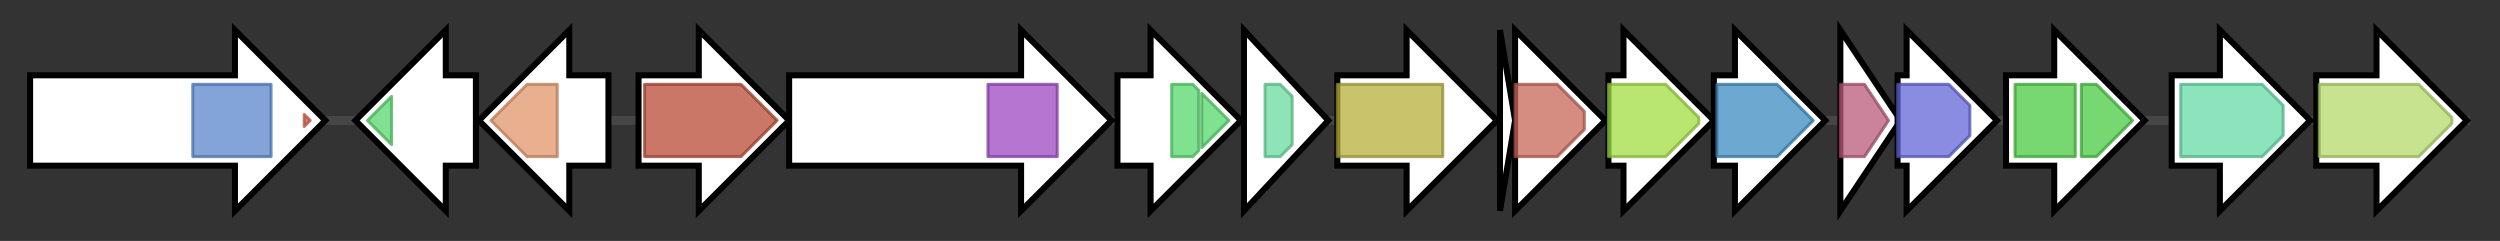 <svg version="1.1" baseProfile="full" xmlns="http://www.w3.org/2000/svg" width="830.0" height="80">
	<rect width="100%" height="100%" fill="#333333" stroke="none"/>
	<g>
		<line x1="10" y1="40.0" x2="820.0" y2="40.0" style="stroke:rgb(70,70,70); stroke-width:3 "/>
		<g>
			<title> (Sare_2326)
ATP-dependent transcriptional regulator, MalT-like, LuxR family</title>
			<polygon class=" (Sare_2326)
ATP-dependent transcriptional regulator, MalT-like, LuxR family" points="10,25 78,25 78,10 108,40 78,70 78,55 10,55" fill="rgb(255,255,255)" fill-opacity="1.0" stroke="rgb(0,0,0)" stroke-width="2"  />
			<g>
				<title>TPR_MalT (PF17874)
"MalT-like TPR region"</title>
				<rect class="PF17874" x="64" y="28" stroke-linejoin="round" width="26" height="24" fill="rgb(90,134,202)" stroke="rgb(72,107,161)" stroke-width="1" opacity="0.75" />
			</g>
			<g>
				<title>GerE (PF00196)
"Bacterial regulatory proteins, luxR family"</title>
				<polygon class="PF00196" points="101,38 103,40 101,42" stroke-linejoin="round" width="5" height="24" fill="rgb(219,94,82)" stroke="rgb(175,75,65)" stroke-width="1" opacity="0.75" />
			</g>
		</g>
		<g>
			<title> (Sare_2327)
Cytochrome P450-like protein</title>
			<polygon class=" (Sare_2327)
Cytochrome P450-like protein" points="158,25 148,25 148,10 118,40 148,70 148,55 158,55" fill="rgb(255,255,255)" fill-opacity="1.0" stroke="rgb(0,0,0)" stroke-width="2"  />
			<g>
				<title>p450 (PF00067)
"Cytochrome P450"</title>
				<polygon class="PF00067" points="122,40 130,32 130,48" stroke-linejoin="round" width="11" height="24" fill="rgb(85,216,107)" stroke="rgb(68,172,85)" stroke-width="1" opacity="0.75" />
			</g>
		</g>
		<g>
			<title> (Sare_2328)
glycosyltransferase, MGT family</title>
			<polygon class=" (Sare_2328)
glycosyltransferase, MGT family" points="202,25 189,25 189,10 159,40 189,70 189,55 202,55" fill="rgb(255,255,255)" fill-opacity="1.0" stroke="rgb(0,0,0)" stroke-width="2"  />
			<g>
				<title>UDPGT (PF00201)
"UDP-glucoronosyl and UDP-glucosyl transferase"</title>
				<polygon class="PF00201" points="163,40 175,28 185,28 185,52 175,52" stroke-linejoin="round" width="25" height="24" fill="rgb(225,150,107)" stroke="rgb(180,120,85)" stroke-width="1" opacity="0.75" />
			</g>
		</g>
		<g>
			<title> (Sare_2329)
amine oxidase</title>
			<polygon class=" (Sare_2329)
amine oxidase" points="212,25 232,25 232,10 262,40 232,70 232,55 212,55" fill="rgb(255,255,255)" fill-opacity="1.0" stroke="rgb(0,0,0)" stroke-width="2"  />
			<g>
				<title>Amino_oxidase (PF01593)
"Flavin containing amine oxidoreductase"</title>
				<polygon class="PF01593" points="214,28 246,28 258,40 246,52 214,52" stroke-linejoin="round" width="45" height="24" fill="rgb(184,74,52)" stroke="rgb(147,59,41)" stroke-width="1" opacity="0.75" />
			</g>
		</g>
		<g>
			<title> (Sare_2330)
VioB - polyketide synthase</title>
			<polygon class=" (Sare_2330)
VioB - polyketide synthase" points="262,25 339,25 339,10 369,40 339,70 339,55 262,55" fill="rgb(255,255,255)" fill-opacity="1.0" stroke="rgb(0,0,0)" stroke-width="2"  />
			<g>
				<title>Ferritin-like (PF12902)
"Ferritin-like"</title>
				<rect class="PF12902" x="328" y="28" stroke-linejoin="round" width="23" height="24" fill="rgb(159,71,195)" stroke="rgb(127,56,156)" stroke-width="1" opacity="0.75" />
			</g>
		</g>
		<g>
			<title> (Sare_2331)
cytochrome P450</title>
			<polygon class=" (Sare_2331)
cytochrome P450" points="371,25 382,25 382,10 412,40 382,70 382,55 371,55" fill="rgb(255,255,255)" fill-opacity="1.0" stroke="rgb(0,0,0)" stroke-width="2"  />
			<g>
				<title>p450 (PF00067)
"Cytochrome P450"</title>
				<polygon class="PF00067" points="389,28 396,28 398,30 398,50 396,52 389,52" stroke-linejoin="round" width="9" height="24" fill="rgb(85,216,107)" stroke="rgb(68,172,85)" stroke-width="1" opacity="0.75" />
			</g>
			<g>
				<title>p450 (PF00067)
"Cytochrome P450"</title>
				<polygon class="PF00067" points="399,31 408,40 408,40 399,49" stroke-linejoin="round" width="9" height="24" fill="rgb(85,216,107)" stroke="rgb(68,172,85)" stroke-width="1" opacity="0.75" />
			</g>
		</g>
		<g>
			<title> (Sare_2332)
Methyltransferase type 11</title>
			<polygon class=" (Sare_2332)
Methyltransferase type 11" points="413,10 441,40 413,70" fill="rgb(255,255,255)" fill-opacity="1.0" stroke="rgb(0,0,0)" stroke-width="2"  />
			<g>
				<title>Methyltransf_11 (PF08241)
"Methyltransferase domain"</title>
				<polygon class="PF08241" points="420,28 425,28 429,32 429,48 425,52 420,52" stroke-linejoin="round" width="9" height="24" fill="rgb(106,219,159)" stroke="rgb(84,175,127)" stroke-width="1" opacity="0.75" />
			</g>
		</g>
		<g>
			<title> (Sare_2333)
monooxygenase FAD-binding</title>
			<polygon class=" (Sare_2333)
monooxygenase FAD-binding" points="444,25 467,25 467,10 497,40 467,70 467,55 444,55" fill="rgb(255,255,255)" fill-opacity="1.0" stroke="rgb(0,0,0)" stroke-width="2"  />
			<g>
				<title>FAD_binding_3 (PF01494)
"FAD binding domain"</title>
				<rect class="PF01494" x="444" y="28" stroke-linejoin="round" width="35" height="24" fill="rgb(182,175,59)" stroke="rgb(145,140,47)" stroke-width="1" opacity="0.75" />
			</g>
		</g>
		<g>
			<title> (Sare_2334)
hypothetical protein</title>
			<polygon class=" (Sare_2334)
hypothetical protein" points="498,10 503,40 498,70" fill="rgb(255,255,255)" fill-opacity="1.0" stroke="rgb(0,0,0)" stroke-width="2"  />
		</g>
		<g>
			<title> (Sare_2335)
glucose-1-phosphate thymidylyltransferase</title>
			<polygon class=" (Sare_2335)
glucose-1-phosphate thymidylyltransferase" points="503,25 503,25 503,10 533,40 503,70 503,55 503,55" fill="rgb(255,255,255)" fill-opacity="1.0" stroke="rgb(0,0,0)" stroke-width="2"  />
			<g>
				<title>NTP_transferase (PF00483)
"Nucleotidyl transferase"</title>
				<polygon class="PF00483" points="503,28 517,28 526,37 526,43 517,52 503,52" stroke-linejoin="round" width="23" height="24" fill="rgb(198,101,87)" stroke="rgb(158,80,69)" stroke-width="1" opacity="0.75" />
			</g>
		</g>
		<g>
			<title> (Sare_2336)
dTDP-glucose 4,6-dehydratase</title>
			<polygon class=" (Sare_2336)
dTDP-glucose 4,6-dehydratase" points="534,25 539,25 539,10 569,40 539,70 539,55 534,55" fill="rgb(255,255,255)" fill-opacity="1.0" stroke="rgb(0,0,0)" stroke-width="2"  />
			<g>
				<title>GDP_Man_Dehyd (PF16363)
"GDP-mannose 4,6 dehydratase"</title>
				<polygon class="PF16363" points="534,28 553,28 564,39 564,41 553,52 534,52" stroke-linejoin="round" width="30" height="24" fill="rgb(162,221,65)" stroke="rgb(129,176,51)" stroke-width="1" opacity="0.75" />
			</g>
		</g>
		<g>
			<title> (Sare_2337)
DegT/DnrJ/EryC1/StrS aminotransferase</title>
			<polygon class=" (Sare_2337)
DegT/DnrJ/EryC1/StrS aminotransferase" points="569,25 576,25 576,10 606,40 576,70 576,55 569,55" fill="rgb(255,255,255)" fill-opacity="1.0" stroke="rgb(0,0,0)" stroke-width="2"  />
			<g>
				<title>DegT_DnrJ_EryC1 (PF01041)
"DegT/DnrJ/EryC1/StrS aminotransferase family"</title>
				<polygon class="PF01041" points="570,28 590,28 602,40 590,52 570,52" stroke-linejoin="round" width="35" height="24" fill="rgb(59,139,191)" stroke="rgb(47,111,152)" stroke-width="1" opacity="0.75" />
			</g>
		</g>
		<g>
			<title> (Sare_2338)
dTDP-4-dehydrorhamnose 3,5-epimerase</title>
			<polygon class=" (Sare_2338)
dTDP-4-dehydrorhamnose 3,5-epimerase" points="611,10 631,40 611,70" fill="rgb(255,255,255)" fill-opacity="1.0" stroke="rgb(0,0,0)" stroke-width="2"  />
			<g>
				<title>dTDP_sugar_isom (PF00908)
"dTDP-4-dehydrorhamnose 3,5-epimerase"</title>
				<polygon class="PF00908" points="611,28 619,28 627,40 619,52 611,52" stroke-linejoin="round" width="17" height="24" fill="rgb(184,89,121)" stroke="rgb(147,71,96)" stroke-width="1" opacity="0.75" />
			</g>
		</g>
		<g>
			<title> (Sare_2339)
NAD-dependent epimerase/dehydratase</title>
			<polygon class=" (Sare_2339)
NAD-dependent epimerase/dehydratase" points="630,25 633,25 633,10 663,40 633,70 633,55 630,55" fill="rgb(255,255,255)" fill-opacity="1.0" stroke="rgb(0,0,0)" stroke-width="2"  />
			<g>
				<title>Epimerase (PF01370)
"NAD dependent epimerase/dehydratase family"</title>
				<polygon class="PF01370" points="630,28 647,28 654,35 654,45 647,52 630,52" stroke-linejoin="round" width="24" height="24" fill="rgb(98,102,214)" stroke="rgb(78,81,171)" stroke-width="1" opacity="0.75" />
			</g>
		</g>
		<g>
			<title> (Sare_2340)
NDP-hexose 23-dehydratase</title>
			<polygon class=" (Sare_2340)
NDP-hexose 23-dehydratase" points="666,25 682,25 682,10 712,40 682,70 682,55 666,55" fill="rgb(255,255,255)" fill-opacity="1.0" stroke="rgb(0,0,0)" stroke-width="2"  />
			<g>
				<title>Hexose_dehydrat (PF03559)
"NDP-hexose 2,3-dehydratase"</title>
				<rect class="PF03559" x="669" y="28" stroke-linejoin="round" width="20" height="24" fill="rgb(74,201,66)" stroke="rgb(59,160,52)" stroke-width="1" opacity="0.75" />
			</g>
			<g>
				<title>Hexose_dehydrat (PF03559)
"NDP-hexose 2,3-dehydratase"</title>
				<polygon class="PF03559" points="691,28 696,28 708,40 696,52 691,52" stroke-linejoin="round" width="20" height="24" fill="rgb(74,201,66)" stroke="rgb(59,160,52)" stroke-width="1" opacity="0.75" />
			</g>
		</g>
		<g>
			<title> (Sare_2341)
glutamate decarboxylase</title>
			<polygon class=" (Sare_2341)
glutamate decarboxylase" points="721,25 737,25 737,10 767,40 737,70 737,55 721,55" fill="rgb(255,255,255)" fill-opacity="1.0" stroke="rgb(0,0,0)" stroke-width="2"  />
			<g>
				<title>Pyridoxal_deC (PF00282)
"Pyridoxal-dependent decarboxylase conserved domain"</title>
				<polygon class="PF00282" points="724,28 751,28 758,35 758,45 751,52 724,52" stroke-linejoin="round" width="34" height="24" fill="rgb(100,218,166)" stroke="rgb(80,174,132)" stroke-width="1" opacity="0.75" />
			</g>
		</g>
		<g>
			<title> (Sare_2342)
amino acid permease-associated region</title>
			<polygon class=" (Sare_2342)
amino acid permease-associated region" points="769,25 789,25 789,10 819,40 789,70 789,55 769,55" fill="rgb(255,255,255)" fill-opacity="1.0" stroke="rgb(0,0,0)" stroke-width="2"  />
			<g>
				<title>AA_permease_2 (PF13520)
"Amino acid permease"</title>
				<polygon class="PF13520" points="770,28 803,28 814,39 814,41 803,52 770,52" stroke-linejoin="round" width="44" height="24" fill="rgb(180,217,107)" stroke="rgb(144,173,85)" stroke-width="1" opacity="0.75" />
			</g>
		</g>
	</g>
</svg>
